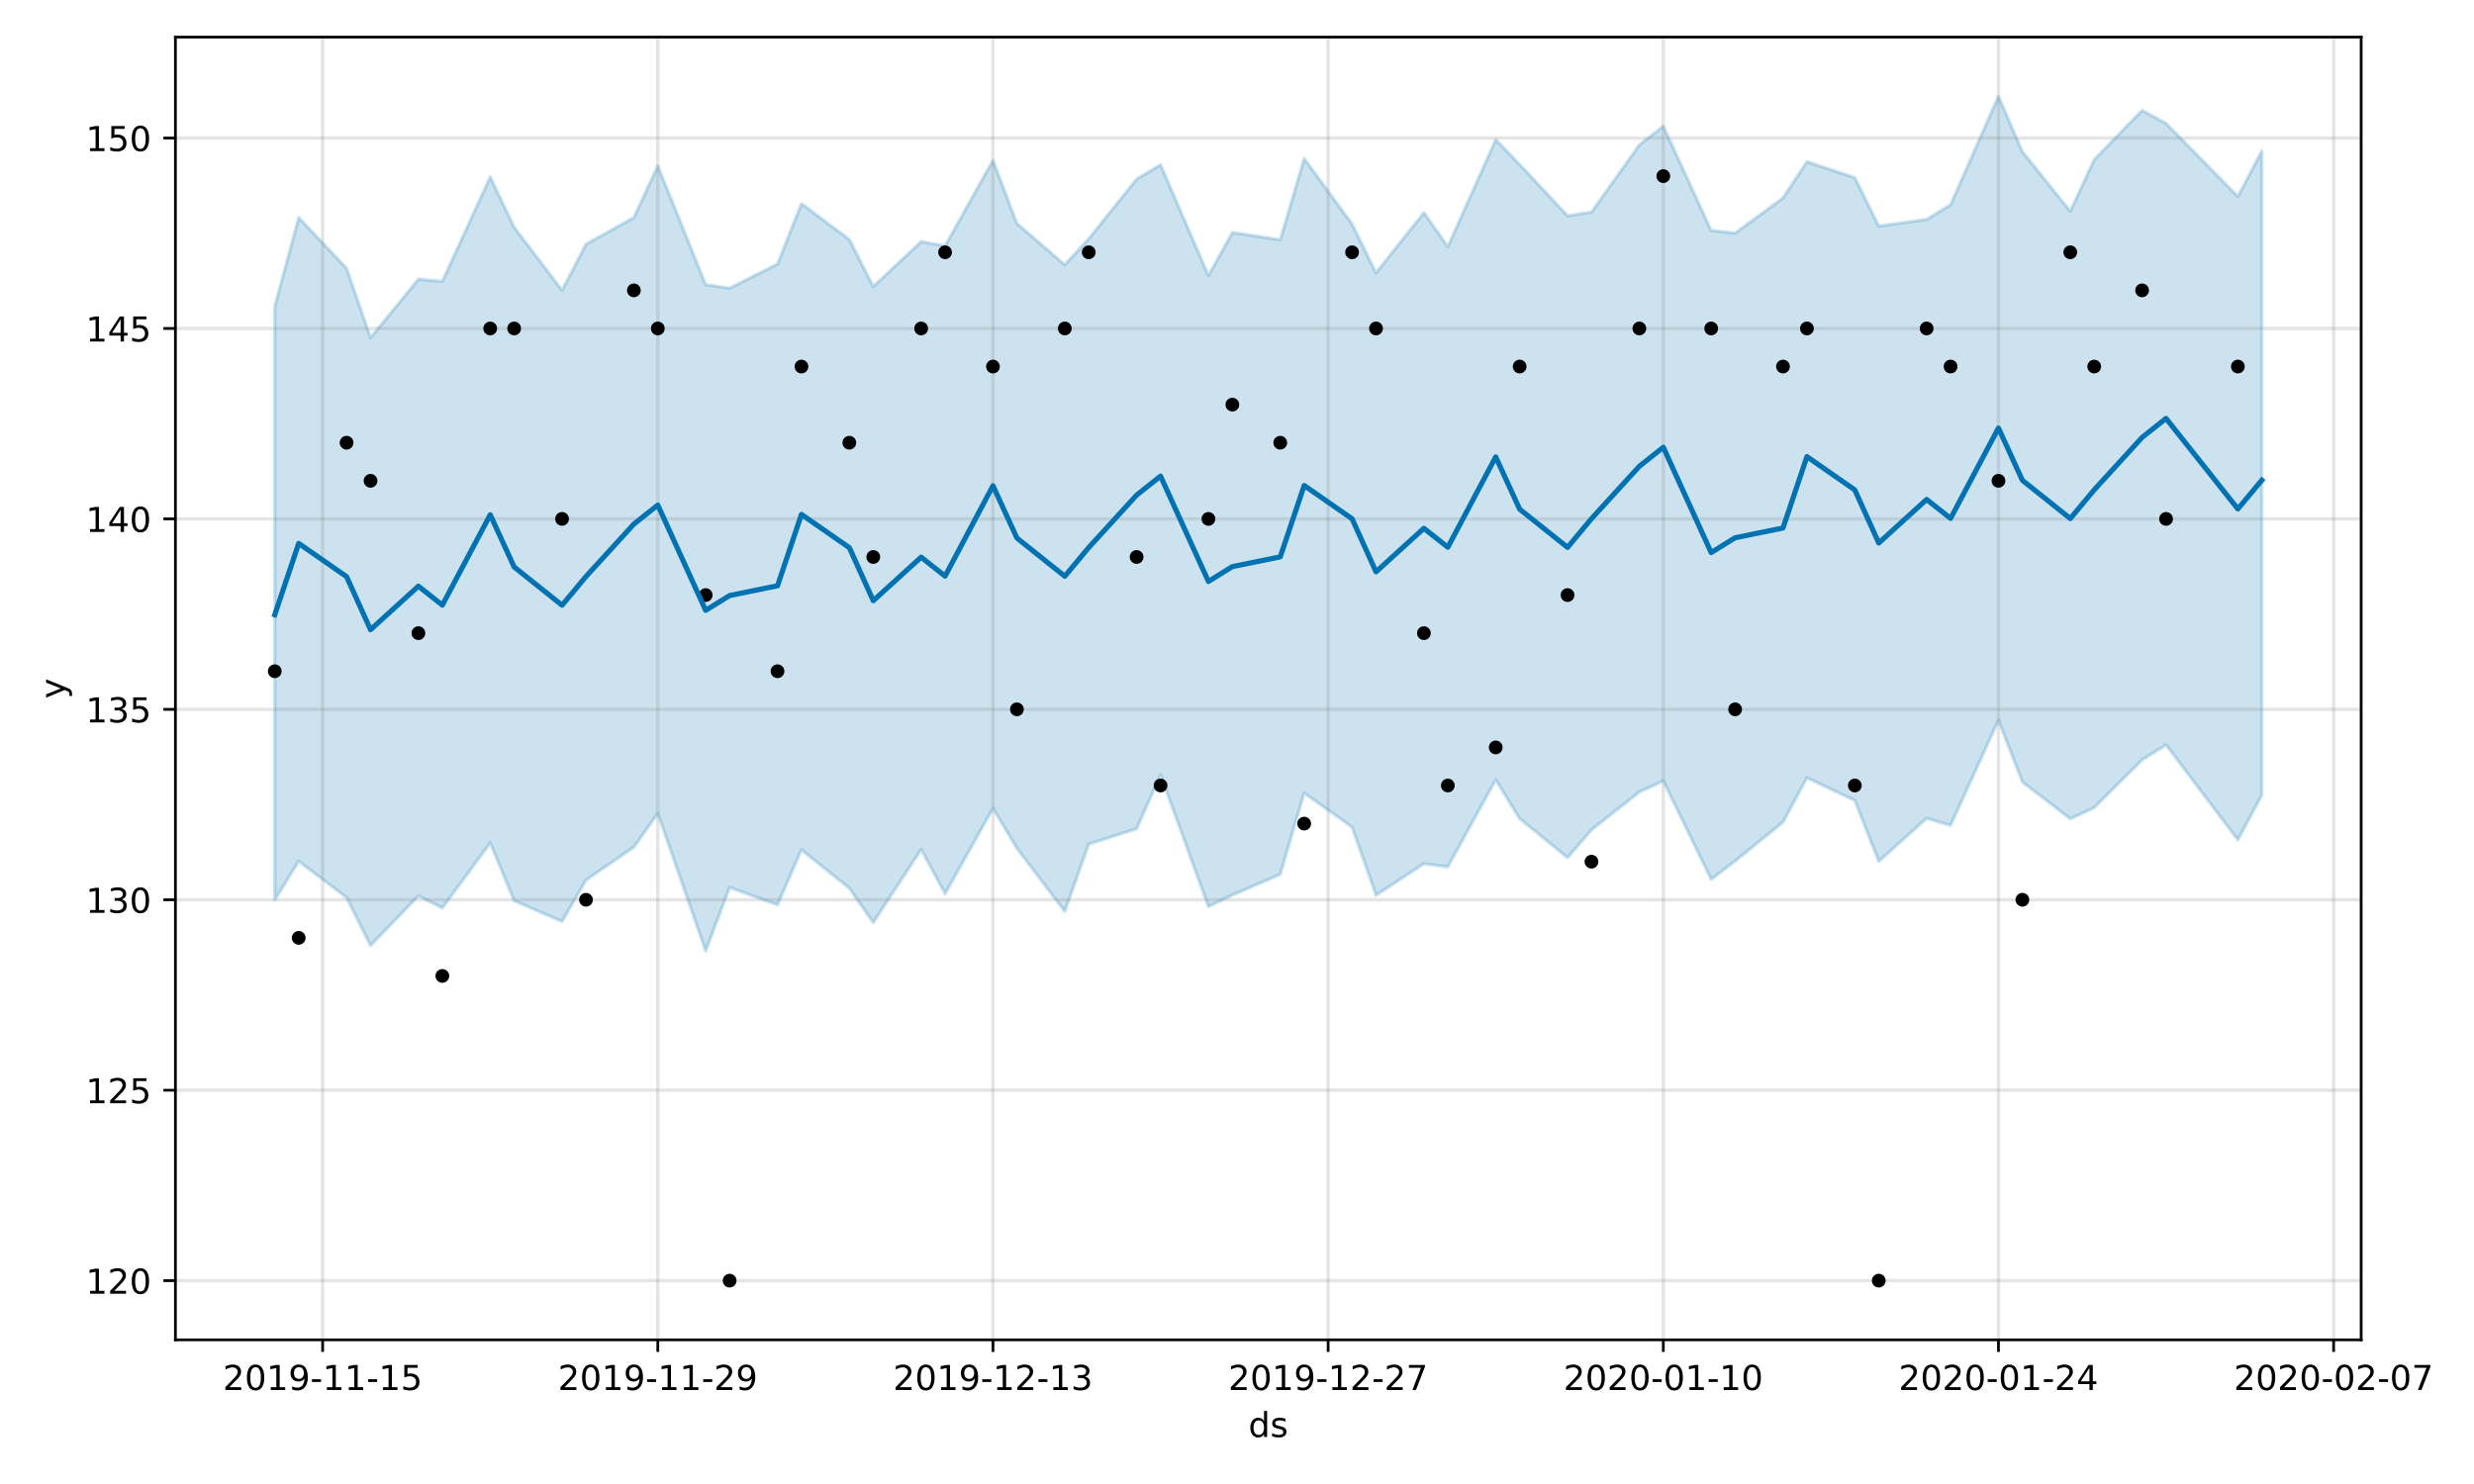 <?xml version="1.0" encoding="utf-8" standalone="no"?>
<!DOCTYPE svg PUBLIC "-//W3C//DTD SVG 1.1//EN"
  "http://www.w3.org/Graphics/SVG/1.1/DTD/svg11.dtd">
<!-- Created with matplotlib (https://matplotlib.org/) -->
<svg height="432pt" version="1.1" viewBox="0 0 720 432" width="720pt" xmlns="http://www.w3.org/2000/svg" xmlns:xlink="http://www.w3.org/1999/xlink">
 <defs>
  <style type="text/css">
*{stroke-linecap:butt;stroke-linejoin:round;}
  </style>
 </defs>
 <g id="figure_1">
  <g id="patch_1">
   <path d="M 0 432 
L 720 432 
L 720 0 
L 0 0 
z
" style="fill:#ffffff;"/>
  </g>
  <g id="axes_1">
   <g id="patch_2">
    <path d="M 51.05 390.04 
L 687.158 390.04 
L 687.158 10.8 
L 51.05 10.8 
z
" style="fill:#ffffff;"/>
   </g>
   <g id="PolyCollection_1">
    <defs>
     <path d="M 79.964 -342.853 
L 79.964 -169.994 
L 86.931 -181.289 
L 100.866 -170.712 
L 107.833 -156.737 
L 121.767 -171.197 
L 128.735 -167.679 
L 142.669 -186.622 
L 149.636 -169.79 
L 163.571 -163.736 
L 170.538 -175.802 
L 184.473 -185.379 
L 191.44 -195.181 
L 205.374 -155.145 
L 212.341 -173.648 
L 226.276 -168.605 
L 233.243 -184.599 
L 247.178 -173.419 
L 254.145 -163.433 
L 268.079 -184.701 
L 275.047 -171.838 
L 288.981 -196.685 
L 295.948 -185.03 
L 309.883 -166.673 
L 316.85 -186.264 
L 330.784 -190.726 
L 337.752 -206.414 
L 351.686 -168.07 
L 358.653 -171.435 
L 372.588 -177.488 
L 379.555 -201.108 
L 393.49 -191.23 
L 400.457 -171.416 
L 414.391 -180.554 
L 421.358 -179.662 
L 435.293 -204.98 
L 442.26 -193.693 
L 456.195 -182.336 
L 463.162 -190.397 
L 477.096 -201.44 
L 484.064 -204.655 
L 497.998 -176.015 
L 504.965 -181.326 
L 518.9 -192.648 
L 525.867 -205.559 
L 539.801 -198.978 
L 546.769 -181.225 
L 560.703 -193.768 
L 567.67 -191.726 
L 581.605 -222.301 
L 588.572 -204.351 
L 602.507 -193.631 
L 609.474 -196.877 
L 623.408 -210.788 
L 630.376 -215.153 
L 651.277 -187.494 
L 658.244 -200.54 
L 658.244 -388.058 
L 658.244 -388.058 
L 651.277 -374.807 
L 630.376 -396.077 
L 623.408 -399.86 
L 609.474 -385.54 
L 602.507 -370.503 
L 588.572 -387.85 
L 581.605 -403.962 
L 567.67 -372.419 
L 560.703 -368.137 
L 546.769 -366.199 
L 539.801 -380.293 
L 525.867 -384.928 
L 518.9 -374.386 
L 504.965 -364.154 
L 497.998 -364.91 
L 484.064 -395.275 
L 477.096 -389.837 
L 463.162 -370.242 
L 456.195 -369.204 
L 442.26 -384.119 
L 435.293 -391.348 
L 421.358 -360.192 
L 414.391 -370.106 
L 400.457 -352.56 
L 393.49 -366.795 
L 379.555 -385.855 
L 372.588 -362.211 
L 358.653 -364.321 
L 351.686 -351.785 
L 337.752 -384.038 
L 330.784 -379.867 
L 316.85 -362.495 
L 309.883 -354.934 
L 295.948 -366.942 
L 288.981 -385.318 
L 275.047 -360.465 
L 268.079 -361.649 
L 254.145 -348.592 
L 247.178 -362.283 
L 233.243 -372.735 
L 226.276 -355.135 
L 212.341 -348.12 
L 205.374 -349.153 
L 191.44 -383.719 
L 184.473 -368.667 
L 170.538 -360.913 
L 163.571 -347.509 
L 149.636 -365.843 
L 142.669 -380.529 
L 128.735 -350.111 
L 121.767 -350.74 
L 107.833 -333.707 
L 100.866 -353.881 
L 86.931 -368.677 
L 79.964 -342.853 
z
" id="m6b028730db" style="stroke:#0072b2;stroke-opacity:0.2;"/>
    </defs>
    <g clip-path="url(#p5761ff8b12)">
     <use style="fill:#0072b2;fill-opacity:0.2;stroke:#0072b2;stroke-opacity:0.2;" x="0" xlink:href="#m6b028730db" y="432"/>
    </g>
   </g>
   <g id="matplotlib.axis_1">
    <g id="xtick_1">
     <g id="line2d_1">
      <path clip-path="url(#p5761ff8b12)" d="M 93.898 390.04 
L 93.898 10.8 
" style="fill:none;stroke:#808080;stroke-linecap:square;stroke-opacity:0.2;"/>
     </g>
     <g id="line2d_2">
      <defs>
       <path d="M 0 0 
L 0 3.5 
" id="m67e3b2da01" style="stroke:#000000;stroke-width:0.8;"/>
      </defs>
      <g>
       <use style="stroke:#000000;stroke-width:0.8;" x="93.898" xlink:href="#m67e3b2da01" y="390.04"/>
      </g>
     </g>
     <g id="text_1">
      <!-- 2019-11-15 -->
      <defs>
       <path d="M 19.188 8.297 
L 53.609 8.297 
L 53.609 0 
L 7.328 0 
L 7.328 8.297 
Q 12.938 14.109 22.625 23.891 
Q 32.328 33.688 34.812 36.531 
Q 39.547 41.844 41.422 45.531 
Q 43.312 49.219 43.312 52.781 
Q 43.312 58.594 39.234 62.25 
Q 35.156 65.922 28.609 65.922 
Q 23.969 65.922 18.812 64.312 
Q 13.672 62.703 7.812 59.422 
L 7.812 69.391 
Q 13.766 71.781 18.938 73 
Q 24.125 74.219 28.422 74.219 
Q 39.75 74.219 46.484 68.547 
Q 53.219 62.891 53.219 53.422 
Q 53.219 48.922 51.531 44.891 
Q 49.859 40.875 45.406 35.406 
Q 44.188 33.984 37.641 27.219 
Q 31.109 20.453 19.188 8.297 
z
" id="DejaVuSans-50"/>
       <path d="M 31.781 66.406 
Q 24.172 66.406 20.328 58.906 
Q 16.5 51.422 16.5 36.375 
Q 16.5 21.391 20.328 13.891 
Q 24.172 6.391 31.781 6.391 
Q 39.453 6.391 43.281 13.891 
Q 47.125 21.391 47.125 36.375 
Q 47.125 51.422 43.281 58.906 
Q 39.453 66.406 31.781 66.406 
z
M 31.781 74.219 
Q 44.047 74.219 50.516 64.516 
Q 56.984 54.828 56.984 36.375 
Q 56.984 17.969 50.516 8.266 
Q 44.047 -1.422 31.781 -1.422 
Q 19.531 -1.422 13.062 8.266 
Q 6.594 17.969 6.594 36.375 
Q 6.594 54.828 13.062 64.516 
Q 19.531 74.219 31.781 74.219 
z
" id="DejaVuSans-48"/>
       <path d="M 12.406 8.297 
L 28.516 8.297 
L 28.516 63.922 
L 10.984 60.406 
L 10.984 69.391 
L 28.422 72.906 
L 38.281 72.906 
L 38.281 8.297 
L 54.391 8.297 
L 54.391 0 
L 12.406 0 
z
" id="DejaVuSans-49"/>
       <path d="M 10.984 1.516 
L 10.984 10.5 
Q 14.703 8.734 18.5 7.812 
Q 22.312 6.891 25.984 6.891 
Q 35.75 6.891 40.891 13.453 
Q 46.047 20.016 46.781 33.406 
Q 43.953 29.203 39.594 26.953 
Q 35.25 24.703 29.984 24.703 
Q 19.047 24.703 12.672 31.312 
Q 6.297 37.938 6.297 49.422 
Q 6.297 60.641 12.938 67.422 
Q 19.578 74.219 30.609 74.219 
Q 43.266 74.219 49.922 64.516 
Q 56.594 54.828 56.594 36.375 
Q 56.594 19.141 48.406 8.859 
Q 40.234 -1.422 26.422 -1.422 
Q 22.703 -1.422 18.891 -0.688 
Q 15.094 0.047 10.984 1.516 
z
M 30.609 32.422 
Q 37.25 32.422 41.125 36.953 
Q 45.016 41.5 45.016 49.422 
Q 45.016 57.281 41.125 61.844 
Q 37.25 66.406 30.609 66.406 
Q 23.969 66.406 20.094 61.844 
Q 16.219 57.281 16.219 49.422 
Q 16.219 41.5 20.094 36.953 
Q 23.969 32.422 30.609 32.422 
z
" id="DejaVuSans-57"/>
       <path d="M 4.891 31.391 
L 31.203 31.391 
L 31.203 23.391 
L 4.891 23.391 
z
" id="DejaVuSans-45"/>
       <path d="M 10.797 72.906 
L 49.516 72.906 
L 49.516 64.594 
L 19.828 64.594 
L 19.828 46.734 
Q 21.969 47.469 24.109 47.828 
Q 26.266 48.188 28.422 48.188 
Q 40.625 48.188 47.75 41.5 
Q 54.891 34.812 54.891 23.391 
Q 54.891 11.625 47.562 5.094 
Q 40.234 -1.422 26.906 -1.422 
Q 22.312 -1.422 17.547 -0.641 
Q 12.797 0.141 7.719 1.703 
L 7.719 11.625 
Q 12.109 9.234 16.797 8.062 
Q 21.484 6.891 26.703 6.891 
Q 35.156 6.891 40.078 11.328 
Q 45.016 15.766 45.016 23.391 
Q 45.016 31 40.078 35.438 
Q 35.156 39.891 26.703 39.891 
Q 22.75 39.891 18.812 39.016 
Q 14.891 38.141 10.797 36.281 
z
" id="DejaVuSans-53"/>
      </defs>
      <g transform="translate(64.841 404.638)scale(0.1 -0.1)">
       <use xlink:href="#DejaVuSans-50"/>
       <use x="63.623" xlink:href="#DejaVuSans-48"/>
       <use x="127.246" xlink:href="#DejaVuSans-49"/>
       <use x="190.869" xlink:href="#DejaVuSans-57"/>
       <use x="254.492" xlink:href="#DejaVuSans-45"/>
       <use x="290.576" xlink:href="#DejaVuSans-49"/>
       <use x="354.199" xlink:href="#DejaVuSans-49"/>
       <use x="417.822" xlink:href="#DejaVuSans-45"/>
       <use x="453.906" xlink:href="#DejaVuSans-49"/>
       <use x="517.529" xlink:href="#DejaVuSans-53"/>
      </g>
     </g>
    </g>
    <g id="xtick_2">
     <g id="line2d_3">
      <path clip-path="url(#p5761ff8b12)" d="M 191.44 390.04 
L 191.44 10.8 
" style="fill:none;stroke:#808080;stroke-linecap:square;stroke-opacity:0.2;"/>
     </g>
     <g id="line2d_4">
      <g>
       <use style="stroke:#000000;stroke-width:0.8;" x="191.44" xlink:href="#m67e3b2da01" y="390.04"/>
      </g>
     </g>
     <g id="text_2">
      <!-- 2019-11-29 -->
      <g transform="translate(162.382 404.638)scale(0.1 -0.1)">
       <use xlink:href="#DejaVuSans-50"/>
       <use x="63.623" xlink:href="#DejaVuSans-48"/>
       <use x="127.246" xlink:href="#DejaVuSans-49"/>
       <use x="190.869" xlink:href="#DejaVuSans-57"/>
       <use x="254.492" xlink:href="#DejaVuSans-45"/>
       <use x="290.576" xlink:href="#DejaVuSans-49"/>
       <use x="354.199" xlink:href="#DejaVuSans-49"/>
       <use x="417.822" xlink:href="#DejaVuSans-45"/>
       <use x="453.906" xlink:href="#DejaVuSans-50"/>
       <use x="517.529" xlink:href="#DejaVuSans-57"/>
      </g>
     </g>
    </g>
    <g id="xtick_3">
     <g id="line2d_5">
      <path clip-path="url(#p5761ff8b12)" d="M 288.981 390.04 
L 288.981 10.8 
" style="fill:none;stroke:#808080;stroke-linecap:square;stroke-opacity:0.2;"/>
     </g>
     <g id="line2d_6">
      <g>
       <use style="stroke:#000000;stroke-width:0.8;" x="288.981" xlink:href="#m67e3b2da01" y="390.04"/>
      </g>
     </g>
     <g id="text_3">
      <!-- 2019-12-13 -->
      <defs>
       <path d="M 40.578 39.312 
Q 47.656 37.797 51.625 33 
Q 55.609 28.219 55.609 21.188 
Q 55.609 10.406 48.188 4.484 
Q 40.766 -1.422 27.094 -1.422 
Q 22.516 -1.422 17.656 -0.516 
Q 12.797 0.391 7.625 2.203 
L 7.625 11.719 
Q 11.719 9.328 16.594 8.109 
Q 21.484 6.891 26.812 6.891 
Q 36.078 6.891 40.938 10.547 
Q 45.797 14.203 45.797 21.188 
Q 45.797 27.641 41.281 31.266 
Q 36.766 34.906 28.719 34.906 
L 20.219 34.906 
L 20.219 43.016 
L 29.109 43.016 
Q 36.375 43.016 40.234 45.922 
Q 44.094 48.828 44.094 54.297 
Q 44.094 59.906 40.109 62.906 
Q 36.141 65.922 28.719 65.922 
Q 24.656 65.922 20.016 65.031 
Q 15.375 64.156 9.812 62.312 
L 9.812 71.094 
Q 15.438 72.656 20.344 73.438 
Q 25.25 74.219 29.594 74.219 
Q 40.828 74.219 47.359 69.109 
Q 53.906 64.016 53.906 55.328 
Q 53.906 49.266 50.438 45.094 
Q 46.969 40.922 40.578 39.312 
z
" id="DejaVuSans-51"/>
      </defs>
      <g transform="translate(259.923 404.638)scale(0.1 -0.1)">
       <use xlink:href="#DejaVuSans-50"/>
       <use x="63.623" xlink:href="#DejaVuSans-48"/>
       <use x="127.246" xlink:href="#DejaVuSans-49"/>
       <use x="190.869" xlink:href="#DejaVuSans-57"/>
       <use x="254.492" xlink:href="#DejaVuSans-45"/>
       <use x="290.576" xlink:href="#DejaVuSans-49"/>
       <use x="354.199" xlink:href="#DejaVuSans-50"/>
       <use x="417.822" xlink:href="#DejaVuSans-45"/>
       <use x="453.906" xlink:href="#DejaVuSans-49"/>
       <use x="517.529" xlink:href="#DejaVuSans-51"/>
      </g>
     </g>
    </g>
    <g id="xtick_4">
     <g id="line2d_7">
      <path clip-path="url(#p5761ff8b12)" d="M 386.522 390.04 
L 386.522 10.8 
" style="fill:none;stroke:#808080;stroke-linecap:square;stroke-opacity:0.2;"/>
     </g>
     <g id="line2d_8">
      <g>
       <use style="stroke:#000000;stroke-width:0.8;" x="386.522" xlink:href="#m67e3b2da01" y="390.04"/>
      </g>
     </g>
     <g id="text_4">
      <!-- 2019-12-27 -->
      <defs>
       <path d="M 8.203 72.906 
L 55.078 72.906 
L 55.078 68.703 
L 28.609 0 
L 18.312 0 
L 43.219 64.594 
L 8.203 64.594 
z
" id="DejaVuSans-55"/>
      </defs>
      <g transform="translate(357.465 404.638)scale(0.1 -0.1)">
       <use xlink:href="#DejaVuSans-50"/>
       <use x="63.623" xlink:href="#DejaVuSans-48"/>
       <use x="127.246" xlink:href="#DejaVuSans-49"/>
       <use x="190.869" xlink:href="#DejaVuSans-57"/>
       <use x="254.492" xlink:href="#DejaVuSans-45"/>
       <use x="290.576" xlink:href="#DejaVuSans-49"/>
       <use x="354.199" xlink:href="#DejaVuSans-50"/>
       <use x="417.822" xlink:href="#DejaVuSans-45"/>
       <use x="453.906" xlink:href="#DejaVuSans-50"/>
       <use x="517.529" xlink:href="#DejaVuSans-55"/>
      </g>
     </g>
    </g>
    <g id="xtick_5">
     <g id="line2d_9">
      <path clip-path="url(#p5761ff8b12)" d="M 484.064 390.04 
L 484.064 10.8 
" style="fill:none;stroke:#808080;stroke-linecap:square;stroke-opacity:0.2;"/>
     </g>
     <g id="line2d_10">
      <g>
       <use style="stroke:#000000;stroke-width:0.8;" x="484.064" xlink:href="#m67e3b2da01" y="390.04"/>
      </g>
     </g>
     <g id="text_5">
      <!-- 2020-01-10 -->
      <g transform="translate(455.006 404.638)scale(0.1 -0.1)">
       <use xlink:href="#DejaVuSans-50"/>
       <use x="63.623" xlink:href="#DejaVuSans-48"/>
       <use x="127.246" xlink:href="#DejaVuSans-50"/>
       <use x="190.869" xlink:href="#DejaVuSans-48"/>
       <use x="254.492" xlink:href="#DejaVuSans-45"/>
       <use x="290.576" xlink:href="#DejaVuSans-48"/>
       <use x="354.199" xlink:href="#DejaVuSans-49"/>
       <use x="417.822" xlink:href="#DejaVuSans-45"/>
       <use x="453.906" xlink:href="#DejaVuSans-49"/>
       <use x="517.529" xlink:href="#DejaVuSans-48"/>
      </g>
     </g>
    </g>
    <g id="xtick_6">
     <g id="line2d_11">
      <path clip-path="url(#p5761ff8b12)" d="M 581.605 390.04 
L 581.605 10.8 
" style="fill:none;stroke:#808080;stroke-linecap:square;stroke-opacity:0.2;"/>
     </g>
     <g id="line2d_12">
      <g>
       <use style="stroke:#000000;stroke-width:0.8;" x="581.605" xlink:href="#m67e3b2da01" y="390.04"/>
      </g>
     </g>
     <g id="text_6">
      <!-- 2020-01-24 -->
      <defs>
       <path d="M 37.797 64.312 
L 12.891 25.391 
L 37.797 25.391 
z
M 35.203 72.906 
L 47.609 72.906 
L 47.609 25.391 
L 58.016 25.391 
L 58.016 17.188 
L 47.609 17.188 
L 47.609 0 
L 37.797 0 
L 37.797 17.188 
L 4.891 17.188 
L 4.891 26.703 
z
" id="DejaVuSans-52"/>
      </defs>
      <g transform="translate(552.547 404.638)scale(0.1 -0.1)">
       <use xlink:href="#DejaVuSans-50"/>
       <use x="63.623" xlink:href="#DejaVuSans-48"/>
       <use x="127.246" xlink:href="#DejaVuSans-50"/>
       <use x="190.869" xlink:href="#DejaVuSans-48"/>
       <use x="254.492" xlink:href="#DejaVuSans-45"/>
       <use x="290.576" xlink:href="#DejaVuSans-48"/>
       <use x="354.199" xlink:href="#DejaVuSans-49"/>
       <use x="417.822" xlink:href="#DejaVuSans-45"/>
       <use x="453.906" xlink:href="#DejaVuSans-50"/>
       <use x="517.529" xlink:href="#DejaVuSans-52"/>
      </g>
     </g>
    </g>
    <g id="xtick_7">
     <g id="line2d_13">
      <path clip-path="url(#p5761ff8b12)" d="M 679.146 390.04 
L 679.146 10.8 
" style="fill:none;stroke:#808080;stroke-linecap:square;stroke-opacity:0.2;"/>
     </g>
     <g id="line2d_14">
      <g>
       <use style="stroke:#000000;stroke-width:0.8;" x="679.146" xlink:href="#m67e3b2da01" y="390.04"/>
      </g>
     </g>
     <g id="text_7">
      <!-- 2020-02-07 -->
      <g transform="translate(650.088 404.638)scale(0.1 -0.1)">
       <use xlink:href="#DejaVuSans-50"/>
       <use x="63.623" xlink:href="#DejaVuSans-48"/>
       <use x="127.246" xlink:href="#DejaVuSans-50"/>
       <use x="190.869" xlink:href="#DejaVuSans-48"/>
       <use x="254.492" xlink:href="#DejaVuSans-45"/>
       <use x="290.576" xlink:href="#DejaVuSans-48"/>
       <use x="354.199" xlink:href="#DejaVuSans-50"/>
       <use x="417.822" xlink:href="#DejaVuSans-45"/>
       <use x="453.906" xlink:href="#DejaVuSans-48"/>
       <use x="517.529" xlink:href="#DejaVuSans-55"/>
      </g>
     </g>
    </g>
    <g id="text_8">
     <!-- ds -->
     <defs>
      <path d="M 45.406 46.391 
L 45.406 75.984 
L 54.391 75.984 
L 54.391 0 
L 45.406 0 
L 45.406 8.203 
Q 42.578 3.328 38.25 0.953 
Q 33.938 -1.422 27.875 -1.422 
Q 17.969 -1.422 11.734 6.484 
Q 5.516 14.406 5.516 27.297 
Q 5.516 40.188 11.734 48.094 
Q 17.969 56 27.875 56 
Q 33.938 56 38.25 53.625 
Q 42.578 51.266 45.406 46.391 
z
M 14.797 27.297 
Q 14.797 17.391 18.875 11.75 
Q 22.953 6.109 30.078 6.109 
Q 37.203 6.109 41.297 11.75 
Q 45.406 17.391 45.406 27.297 
Q 45.406 37.203 41.297 42.844 
Q 37.203 48.484 30.078 48.484 
Q 22.953 48.484 18.875 42.844 
Q 14.797 37.203 14.797 27.297 
z
" id="DejaVuSans-100"/>
      <path d="M 44.281 53.078 
L 44.281 44.578 
Q 40.484 46.531 36.375 47.5 
Q 32.281 48.484 27.875 48.484 
Q 21.188 48.484 17.844 46.438 
Q 14.5 44.391 14.5 40.281 
Q 14.5 37.156 16.891 35.375 
Q 19.281 33.594 26.516 31.984 
L 29.594 31.297 
Q 39.156 29.25 43.188 25.516 
Q 47.219 21.781 47.219 15.094 
Q 47.219 7.469 41.188 3.016 
Q 35.156 -1.422 24.609 -1.422 
Q 20.219 -1.422 15.453 -0.562 
Q 10.688 0.297 5.422 2 
L 5.422 11.281 
Q 10.406 8.688 15.234 7.391 
Q 20.062 6.109 24.812 6.109 
Q 31.156 6.109 34.562 8.281 
Q 37.984 10.453 37.984 14.406 
Q 37.984 18.062 35.516 20.016 
Q 33.062 21.969 24.703 23.781 
L 21.578 24.516 
Q 13.234 26.266 9.516 29.906 
Q 5.812 33.547 5.812 39.891 
Q 5.812 47.609 11.281 51.797 
Q 16.75 56 26.812 56 
Q 31.781 56 36.172 55.266 
Q 40.578 54.547 44.281 53.078 
z
" id="DejaVuSans-115"/>
     </defs>
     <g transform="translate(363.325 418.317)scale(0.1 -0.1)">
      <use xlink:href="#DejaVuSans-100"/>
      <use x="63.477" xlink:href="#DejaVuSans-115"/>
     </g>
    </g>
   </g>
   <g id="matplotlib.axis_2">
    <g id="ytick_1">
     <g id="line2d_15">
      <path clip-path="url(#p5761ff8b12)" d="M 51.05 372.802 
L 687.158 372.802 
" style="fill:none;stroke:#808080;stroke-linecap:square;stroke-opacity:0.2;"/>
     </g>
     <g id="line2d_16">
      <defs>
       <path d="M 0 0 
L -3.5 0 
" id="m21ec611e86" style="stroke:#000000;stroke-width:0.8;"/>
      </defs>
      <g>
       <use style="stroke:#000000;stroke-width:0.8;" x="51.05" xlink:href="#m21ec611e86" y="372.802"/>
      </g>
     </g>
     <g id="text_9">
      <!-- 120 -->
      <g transform="translate(24.962 376.601)scale(0.1 -0.1)">
       <use xlink:href="#DejaVuSans-49"/>
       <use x="63.623" xlink:href="#DejaVuSans-50"/>
       <use x="127.246" xlink:href="#DejaVuSans-48"/>
      </g>
     </g>
    </g>
    <g id="ytick_2">
     <g id="line2d_17">
      <path clip-path="url(#p5761ff8b12)" d="M 51.05 317.365 
L 687.158 317.365 
" style="fill:none;stroke:#808080;stroke-linecap:square;stroke-opacity:0.2;"/>
     </g>
     <g id="line2d_18">
      <g>
       <use style="stroke:#000000;stroke-width:0.8;" x="51.05" xlink:href="#m21ec611e86" y="317.365"/>
      </g>
     </g>
     <g id="text_10">
      <!-- 125 -->
      <g transform="translate(24.962 321.164)scale(0.1 -0.1)">
       <use xlink:href="#DejaVuSans-49"/>
       <use x="63.623" xlink:href="#DejaVuSans-50"/>
       <use x="127.246" xlink:href="#DejaVuSans-53"/>
      </g>
     </g>
    </g>
    <g id="ytick_3">
     <g id="line2d_19">
      <path clip-path="url(#p5761ff8b12)" d="M 51.05 261.927 
L 687.158 261.927 
" style="fill:none;stroke:#808080;stroke-linecap:square;stroke-opacity:0.2;"/>
     </g>
     <g id="line2d_20">
      <g>
       <use style="stroke:#000000;stroke-width:0.8;" x="51.05" xlink:href="#m21ec611e86" y="261.927"/>
      </g>
     </g>
     <g id="text_11">
      <!-- 130 -->
      <g transform="translate(24.962 265.727)scale(0.1 -0.1)">
       <use xlink:href="#DejaVuSans-49"/>
       <use x="63.623" xlink:href="#DejaVuSans-51"/>
       <use x="127.246" xlink:href="#DejaVuSans-48"/>
      </g>
     </g>
    </g>
    <g id="ytick_4">
     <g id="line2d_21">
      <path clip-path="url(#p5761ff8b12)" d="M 51.05 206.49 
L 687.158 206.49 
" style="fill:none;stroke:#808080;stroke-linecap:square;stroke-opacity:0.2;"/>
     </g>
     <g id="line2d_22">
      <g>
       <use style="stroke:#000000;stroke-width:0.8;" x="51.05" xlink:href="#m21ec611e86" y="206.49"/>
      </g>
     </g>
     <g id="text_12">
      <!-- 135 -->
      <g transform="translate(24.962 210.289)scale(0.1 -0.1)">
       <use xlink:href="#DejaVuSans-49"/>
       <use x="63.623" xlink:href="#DejaVuSans-51"/>
       <use x="127.246" xlink:href="#DejaVuSans-53"/>
      </g>
     </g>
    </g>
    <g id="ytick_5">
     <g id="line2d_23">
      <path clip-path="url(#p5761ff8b12)" d="M 51.05 151.053 
L 687.158 151.053 
" style="fill:none;stroke:#808080;stroke-linecap:square;stroke-opacity:0.2;"/>
     </g>
     <g id="line2d_24">
      <g>
       <use style="stroke:#000000;stroke-width:0.8;" x="51.05" xlink:href="#m21ec611e86" y="151.053"/>
      </g>
     </g>
     <g id="text_13">
      <!-- 140 -->
      <g transform="translate(24.962 154.852)scale(0.1 -0.1)">
       <use xlink:href="#DejaVuSans-49"/>
       <use x="63.623" xlink:href="#DejaVuSans-52"/>
       <use x="127.246" xlink:href="#DejaVuSans-48"/>
      </g>
     </g>
    </g>
    <g id="ytick_6">
     <g id="line2d_25">
      <path clip-path="url(#p5761ff8b12)" d="M 51.05 95.616 
L 687.158 95.616 
" style="fill:none;stroke:#808080;stroke-linecap:square;stroke-opacity:0.2;"/>
     </g>
     <g id="line2d_26">
      <g>
       <use style="stroke:#000000;stroke-width:0.8;" x="51.05" xlink:href="#m21ec611e86" y="95.616"/>
      </g>
     </g>
     <g id="text_14">
      <!-- 145 -->
      <g transform="translate(24.962 99.415)scale(0.1 -0.1)">
       <use xlink:href="#DejaVuSans-49"/>
       <use x="63.623" xlink:href="#DejaVuSans-52"/>
       <use x="127.246" xlink:href="#DejaVuSans-53"/>
      </g>
     </g>
    </g>
    <g id="ytick_7">
     <g id="line2d_27">
      <path clip-path="url(#p5761ff8b12)" d="M 51.05 40.179 
L 687.158 40.179 
" style="fill:none;stroke:#808080;stroke-linecap:square;stroke-opacity:0.2;"/>
     </g>
     <g id="line2d_28">
      <g>
       <use style="stroke:#000000;stroke-width:0.8;" x="51.05" xlink:href="#m21ec611e86" y="40.179"/>
      </g>
     </g>
     <g id="text_15">
      <!-- 150 -->
      <g transform="translate(24.962 43.978)scale(0.1 -0.1)">
       <use xlink:href="#DejaVuSans-49"/>
       <use x="63.623" xlink:href="#DejaVuSans-53"/>
       <use x="127.246" xlink:href="#DejaVuSans-48"/>
      </g>
     </g>
    </g>
    <g id="text_16">
     <!-- y -->
     <defs>
      <path d="M 32.172 -5.078 
Q 28.375 -14.844 24.75 -17.812 
Q 21.141 -20.797 15.094 -20.797 
L 7.906 -20.797 
L 7.906 -13.281 
L 13.188 -13.281 
Q 16.891 -13.281 18.938 -11.516 
Q 21 -9.766 23.484 -3.219 
L 25.094 0.875 
L 2.984 54.688 
L 12.5 54.688 
L 29.594 11.922 
L 46.688 54.688 
L 56.203 54.688 
z
" id="DejaVuSans-121"/>
     </defs>
     <g transform="translate(18.883 203.379)rotate(-90)scale(0.1 -0.1)">
      <use xlink:href="#DejaVuSans-121"/>
     </g>
    </g>
   </g>
   <g id="line2d_29">
    <defs>
     <path d="M 0 1.5 
C 0.398 1.5 0.779 1.342 1.061 1.061 
C 1.342 0.779 1.5 0.398 1.5 0 
C 1.5 -0.398 1.342 -0.779 1.061 -1.061 
C 0.779 -1.342 0.398 -1.5 0 -1.5 
C -0.398 -1.5 -0.779 -1.342 -1.061 -1.061 
C -1.342 -0.779 -1.5 -0.398 -1.5 0 
C -1.5 0.398 -1.342 0.779 -1.061 1.061 
C -0.779 1.342 -0.398 1.5 0 1.5 
z
" id="m0961f3fb21" style="stroke:#000000;"/>
    </defs>
    <g clip-path="url(#p5761ff8b12)">
     <use style="stroke:#000000;" x="79.964" xlink:href="#m0961f3fb21" y="195.403"/>
     <use style="stroke:#000000;" x="86.931" xlink:href="#m0961f3fb21" y="273.015"/>
     <use style="stroke:#000000;" x="100.866" xlink:href="#m0961f3fb21" y="128.878"/>
     <use style="stroke:#000000;" x="107.833" xlink:href="#m0961f3fb21" y="139.966"/>
     <use style="stroke:#000000;" x="121.767" xlink:href="#m0961f3fb21" y="184.315"/>
     <use style="stroke:#000000;" x="128.735" xlink:href="#m0961f3fb21" y="284.102"/>
     <use style="stroke:#000000;" x="142.669" xlink:href="#m0961f3fb21" y="95.616"/>
     <use style="stroke:#000000;" x="149.636" xlink:href="#m0961f3fb21" y="95.616"/>
     <use style="stroke:#000000;" x="163.571" xlink:href="#m0961f3fb21" y="151.053"/>
     <use style="stroke:#000000;" x="170.538" xlink:href="#m0961f3fb21" y="261.927"/>
     <use style="stroke:#000000;" x="184.473" xlink:href="#m0961f3fb21" y="84.528"/>
     <use style="stroke:#000000;" x="191.44" xlink:href="#m0961f3fb21" y="95.616"/>
     <use style="stroke:#000000;" x="205.374" xlink:href="#m0961f3fb21" y="173.228"/>
     <use style="stroke:#000000;" x="212.341" xlink:href="#m0961f3fb21" y="372.802"/>
     <use style="stroke:#000000;" x="226.276" xlink:href="#m0961f3fb21" y="195.403"/>
     <use style="stroke:#000000;" x="233.243" xlink:href="#m0961f3fb21" y="106.703"/>
     <use style="stroke:#000000;" x="247.178" xlink:href="#m0961f3fb21" y="128.878"/>
     <use style="stroke:#000000;" x="254.145" xlink:href="#m0961f3fb21" y="162.14"/>
     <use style="stroke:#000000;" x="268.079" xlink:href="#m0961f3fb21" y="95.616"/>
     <use style="stroke:#000000;" x="275.047" xlink:href="#m0961f3fb21" y="73.441"/>
     <use style="stroke:#000000;" x="288.981" xlink:href="#m0961f3fb21" y="106.703"/>
     <use style="stroke:#000000;" x="295.948" xlink:href="#m0961f3fb21" y="206.49"/>
     <use style="stroke:#000000;" x="309.883" xlink:href="#m0961f3fb21" y="95.616"/>
     <use style="stroke:#000000;" x="316.85" xlink:href="#m0961f3fb21" y="73.441"/>
     <use style="stroke:#000000;" x="330.784" xlink:href="#m0961f3fb21" y="162.14"/>
     <use style="stroke:#000000;" x="337.752" xlink:href="#m0961f3fb21" y="228.665"/>
     <use style="stroke:#000000;" x="351.686" xlink:href="#m0961f3fb21" y="151.053"/>
     <use style="stroke:#000000;" x="358.653" xlink:href="#m0961f3fb21" y="117.791"/>
     <use style="stroke:#000000;" x="372.588" xlink:href="#m0961f3fb21" y="128.878"/>
     <use style="stroke:#000000;" x="379.555" xlink:href="#m0961f3fb21" y="239.752"/>
     <use style="stroke:#000000;" x="393.49" xlink:href="#m0961f3fb21" y="73.441"/>
     <use style="stroke:#000000;" x="400.457" xlink:href="#m0961f3fb21" y="95.616"/>
     <use style="stroke:#000000;" x="414.391" xlink:href="#m0961f3fb21" y="184.315"/>
     <use style="stroke:#000000;" x="421.358" xlink:href="#m0961f3fb21" y="228.665"/>
     <use style="stroke:#000000;" x="435.293" xlink:href="#m0961f3fb21" y="217.578"/>
     <use style="stroke:#000000;" x="442.26" xlink:href="#m0961f3fb21" y="106.703"/>
     <use style="stroke:#000000;" x="456.195" xlink:href="#m0961f3fb21" y="173.228"/>
     <use style="stroke:#000000;" x="463.162" xlink:href="#m0961f3fb21" y="250.84"/>
     <use style="stroke:#000000;" x="477.096" xlink:href="#m0961f3fb21" y="95.616"/>
     <use style="stroke:#000000;" x="484.064" xlink:href="#m0961f3fb21" y="51.266"/>
     <use style="stroke:#000000;" x="497.998" xlink:href="#m0961f3fb21" y="95.616"/>
     <use style="stroke:#000000;" x="504.965" xlink:href="#m0961f3fb21" y="206.49"/>
     <use style="stroke:#000000;" x="518.9" xlink:href="#m0961f3fb21" y="106.703"/>
     <use style="stroke:#000000;" x="525.867" xlink:href="#m0961f3fb21" y="95.616"/>
     <use style="stroke:#000000;" x="539.801" xlink:href="#m0961f3fb21" y="228.665"/>
     <use style="stroke:#000000;" x="546.769" xlink:href="#m0961f3fb21" y="372.802"/>
     <use style="stroke:#000000;" x="560.703" xlink:href="#m0961f3fb21" y="95.616"/>
     <use style="stroke:#000000;" x="567.67" xlink:href="#m0961f3fb21" y="106.703"/>
     <use style="stroke:#000000;" x="581.605" xlink:href="#m0961f3fb21" y="139.966"/>
     <use style="stroke:#000000;" x="588.572" xlink:href="#m0961f3fb21" y="261.927"/>
     <use style="stroke:#000000;" x="602.507" xlink:href="#m0961f3fb21" y="73.441"/>
     <use style="stroke:#000000;" x="609.474" xlink:href="#m0961f3fb21" y="106.703"/>
     <use style="stroke:#000000;" x="623.408" xlink:href="#m0961f3fb21" y="84.528"/>
     <use style="stroke:#000000;" x="630.376" xlink:href="#m0961f3fb21" y="151.053"/>
     <use style="stroke:#000000;" x="651.277" xlink:href="#m0961f3fb21" y="106.703"/>
    </g>
   </g>
   <g id="line2d_30">
    <path clip-path="url(#p5761ff8b12)" d="M 79.964 178.962 
L 86.931 158.187 
L 100.866 167.871 
L 107.833 183.307 
L 121.767 170.64 
L 128.735 176.148 
L 142.669 149.846 
L 149.636 165.057 
L 163.571 176.179 
L 170.538 167.826 
L 184.473 152.559 
L 191.44 147.032 
L 205.374 177.678 
L 212.341 173.364 
L 226.276 170.519 
L 233.243 149.744 
L 247.178 159.428 
L 254.145 174.864 
L 268.079 162.199 
L 275.047 167.708 
L 288.981 141.408 
L 295.948 156.619 
L 309.883 167.745 
L 316.85 159.395 
L 330.784 144.131 
L 337.752 138.607 
L 351.686 169.257 
L 358.653 164.945 
L 372.588 162.104 
L 379.555 141.331 
L 393.49 151.019 
L 400.457 166.457 
L 414.391 153.795 
L 421.358 159.305 
L 435.293 133.007 
L 442.26 148.22 
L 456.195 159.346 
L 463.162 150.995 
L 477.096 135.732 
L 484.064 130.207 
L 497.998 160.858 
L 504.965 156.546 
L 518.9 153.705 
L 525.867 132.932 
L 539.801 142.62 
L 546.769 158.058 
L 560.703 145.396 
L 567.67 150.905 
L 581.605 124.608 
L 588.572 139.82 
L 602.507 150.946 
L 609.474 142.596 
L 623.408 127.332 
L 630.376 121.808 
L 651.277 148.147 
L 658.244 139.796 
" style="fill:none;stroke:#0072b2;stroke-linecap:square;stroke-width:1.5;"/>
   </g>
   <g id="patch_3">
    <path d="M 51.05 390.04 
L 51.05 10.8 
" style="fill:none;stroke:#000000;stroke-linecap:square;stroke-linejoin:miter;stroke-width:0.8;"/>
   </g>
   <g id="patch_4">
    <path d="M 687.158 390.04 
L 687.158 10.8 
" style="fill:none;stroke:#000000;stroke-linecap:square;stroke-linejoin:miter;stroke-width:0.8;"/>
   </g>
   <g id="patch_5">
    <path d="M 51.05 390.04 
L 687.158 390.04 
" style="fill:none;stroke:#000000;stroke-linecap:square;stroke-linejoin:miter;stroke-width:0.8;"/>
   </g>
   <g id="patch_6">
    <path d="M 51.05 10.8 
L 687.158 10.8 
" style="fill:none;stroke:#000000;stroke-linecap:square;stroke-linejoin:miter;stroke-width:0.8;"/>
   </g>
  </g>
 </g>
 <defs>
  <clipPath id="p5761ff8b12">
   <rect height="379.24" width="636.108" x="51.05" y="10.8"/>
  </clipPath>
 </defs>
</svg>
